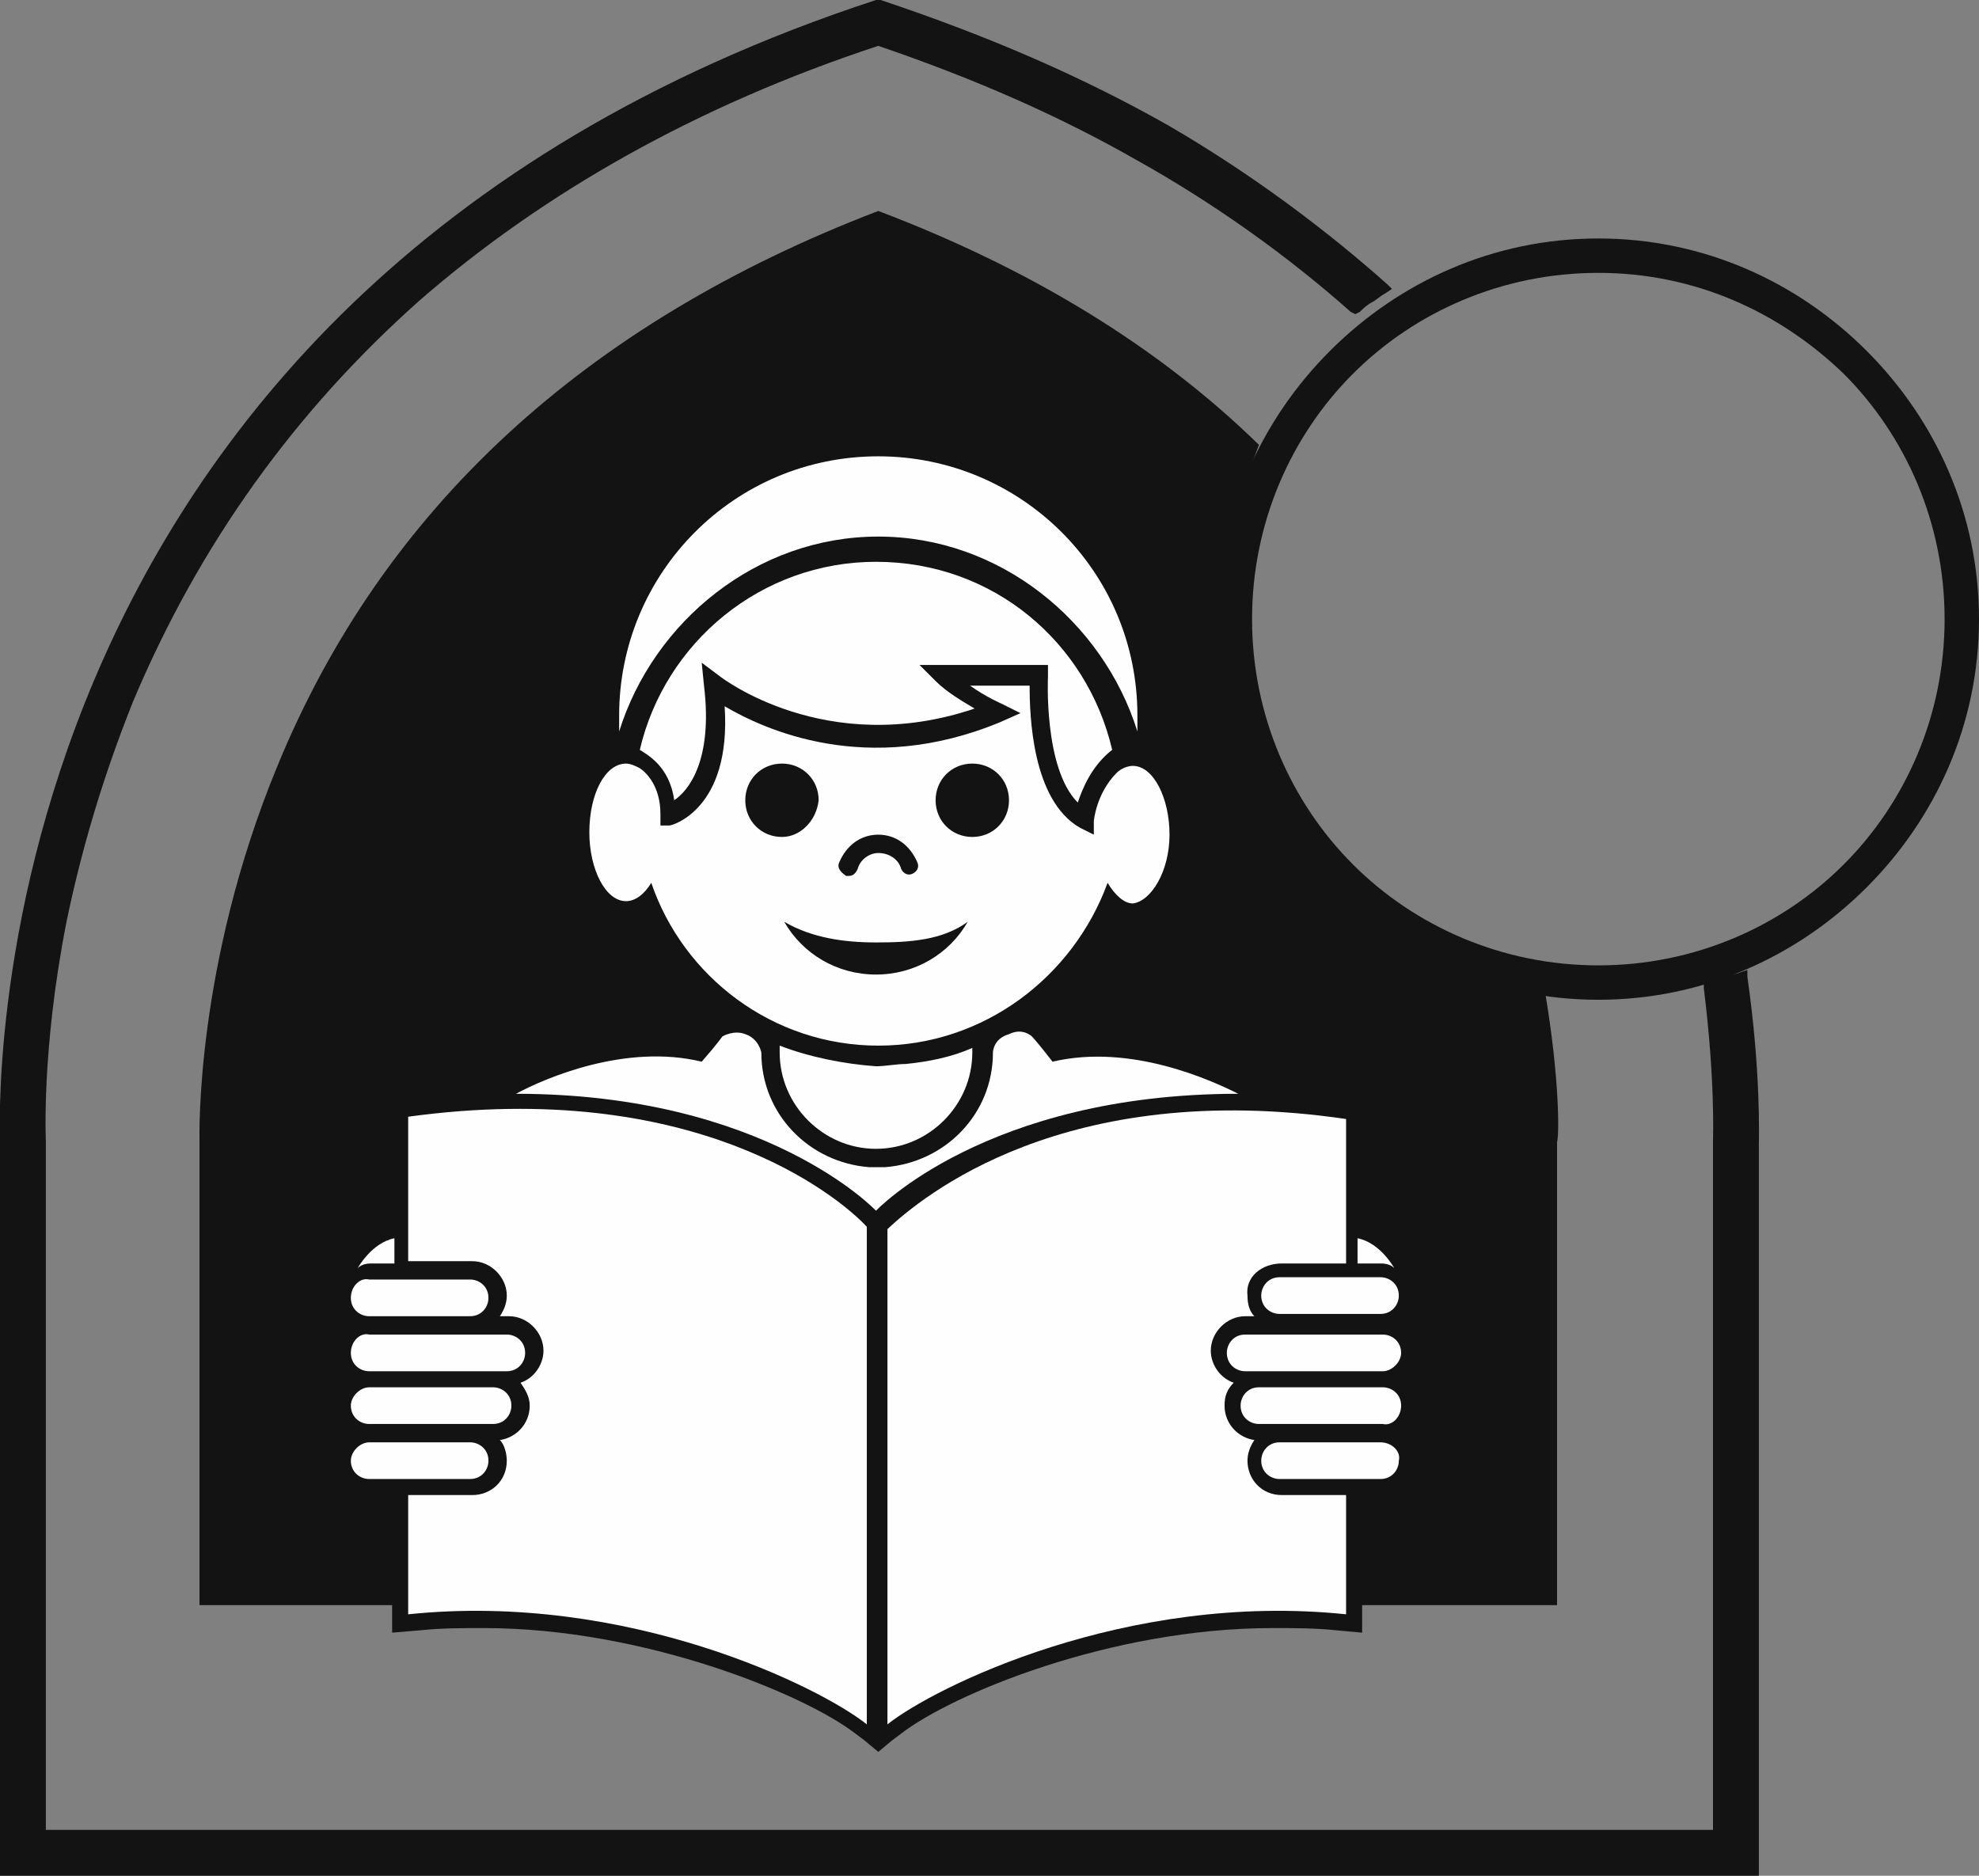 <?xml version="1.0" encoding="utf-8"?>
<!-- Generator: Adobe Illustrator 21.0.0, SVG Export Plug-In . SVG Version: 6.00 Build 0)  -->
<svg version="1.1" id="Layer_1" xmlns="http://www.w3.org/2000/svg" xmlns:xlink="http://www.w3.org/1999/xlink" x="0px" y="0px"
	 viewBox="0 0 86.3 81.8" style="enable-background:new 0 0 86.3 81.8;" xml:space="preserve">
<rect x="0" y="0" width="86.3" height="81.8" fill="#808080" stroke="none"/>
<style type="text/css">
	.st0{fill:#131313;}
	.st1{fill:#FEFEFE;}
</style>
<g id="Layer_x0020_1">
	<path class="st0" d="M49.6,7C46.1,5,42.4,3.4,38.3,2c-7.9,2.6-14.6,6.4-20,11.1c-5.4,4.8-9.6,10.6-12.5,17.5
		c-1.4,3.5-2.3,6.7-2.9,9.6c-1.1,5.6-0.9,9.5-0.9,9.6v0l0,0l0,0v0v30h72.7v-30v0l0,0l0,0h0c0-0.2,0.1-2.7-0.4-6.7l0-0.2l0.2-0.1
		c0.2-0.1,0.5-0.1,0.7-0.2c0.2-0.1,0.5-0.1,0.7-0.2l0.3-0.1l0,0.3c0.6,4.2,0.5,7.1,0.5,7.3v31.7v0.3h-0.2h-76H0v-0.3V49.9h0
		C0,49.4-1.8,13.1,38.2,0l0.1,0l0.1,0c4.8,1.6,8.9,3.4,12.6,5.5c3.6,2.1,6.8,4.5,9.5,6.9l0.2,0.2l-0.3,0.2c-0.2,0.1-0.4,0.3-0.6,0.4
		c-0.2,0.1-0.4,0.3-0.5,0.4l-0.2,0.1l-0.2-0.1C56.2,11.2,53,8.9,49.6,7z"/>
	<path class="st0" d="M38.3,9.2c6.6,2.5,12.2,5.9,16.6,10.2c-0.8,2.1-1.3,4.3-1.3,6.7c0,8.4,5.9,15.5,13.8,17.3
		c0.6,3.6,0.6,6.1,0.5,6.4l0,0.2v0.4v19.6H8.7V50.3V50l0-0.3c0-0.1-0.2-7.6,3.4-16.3C16.7,22.2,25.5,14.1,38.3,9.2z"/>
	<path class="st0" d="M17.1,67.2v4l1.2-0.1c0.9-0.1,1.9-0.1,2.8-0.1c7,0,14,2.9,16.2,4.6l0.4,0.3l0.6,0.5l0.6-0.5l0.4-0.3
		c2.2-1.7,9.1-4.6,16.2-4.6c0.9,0,1.9,0,2.8,0.1l1.1,0.1v-4H17.1z"/>
	<path class="st1" d="M55.8,55.7c-0.5,0-0.8,0.4-0.8,0.8c0,0.5,0.4,0.8,0.8,0.8h4.4c0.5,0,0.8-0.4,0.8-0.8c0-0.5-0.4-0.8-0.8-0.8
		H55.8z"/>
	<path class="st1" d="M61.1,61.3c0-0.5-0.4-0.8-0.8-0.8h-5.4c-0.5,0-0.8,0.4-0.8,0.8c0,0.5,0.4,0.8,0.8,0.8h5.4
		C60.7,62.2,61.1,61.8,61.1,61.3z"/>
	<path class="st1" d="M60.2,62.9h-4.4c-0.5,0-0.8,0.4-0.8,0.8c0,0.5,0.4,0.8,0.8,0.8h4.4c0.5,0,0.8-0.4,0.8-0.8
		C61.1,63.3,60.7,62.9,60.2,62.9z"/>
	<path class="st1" d="M61.1,59c0-0.5-0.4-0.8-0.8-0.8h-6c-0.5,0-0.8,0.4-0.8,0.8c0,0.5,0.4,0.8,0.8,0.8h6
		C60.7,59.8,61.1,59.4,61.1,59z"/>
	<path class="st1" d="M15.3,56.6c0,0.5,0.4,0.8,0.8,0.8h4.4c0.5,0,0.8-0.4,0.8-0.8c0-0.5-0.4-0.8-0.8-0.8h-4.4
		C15.7,55.7,15.3,56.1,15.3,56.6z"/>
	<path class="st1" d="M15.3,59c0,0.5,0.4,0.8,0.8,0.8h6c0.5,0,0.8-0.4,0.8-0.8c0-0.5-0.4-0.8-0.8-0.8h-6
		C15.7,58.1,15.3,58.5,15.3,59z"/>
	<path class="st1" d="M15.3,61.3c0,0.5,0.4,0.8,0.8,0.8h5.4c0.5,0,0.8-0.4,0.8-0.8c0-0.5-0.4-0.8-0.8-0.8h-5.4
		C15.7,60.5,15.3,60.9,15.3,61.3z"/>
	<path class="st1" d="M15.3,63.7c0,0.5,0.4,0.8,0.8,0.8h4.4c0.5,0,0.8-0.4,0.8-0.8c0-0.5-0.4-0.8-0.8-0.8h-4.4
		C15.7,62.9,15.3,63.3,15.3,63.7z"/>
	<path class="st1" d="M45.7,29.1l0,0.4c0,0-0.2,4,1.3,5.5c0.2-0.6,0.6-1.6,1.5-2.3c-1.1-4.7-5.2-8.2-10.3-8.2c-5,0-9.2,3.5-10.3,8.2
		c0.3,0.2,1.3,0.7,1.5,2.2c0.6-0.4,1.7-1.7,1.3-5l-0.1-1l0.8,0.6c0,0,4.6,3.6,11.1,1.4c-0.5-0.3-1.2-0.7-1.7-1.2l-0.7-0.7H45.7z"/>
	<path class="st1" d="M49.6,31.9c0-0.2,0-0.5,0-0.7c0-6.3-5.1-11.3-11.3-11.3c-6.3,0-11.3,5.1-11.3,11.3c0,0.2,0,0.5,0,0.7
		c1.5-4.8,6-8.5,11.3-8.5C43.6,23.4,48.1,27.1,49.6,31.9z"/>
	<path class="st1" d="M51,36.4c0-1.6-0.7-3-1.6-3c-0.2,0-0.5,0.1-0.7,0.3c0,0,0,0,0,0c-0.9,0.9-1,2.1-1,2.1l0,0.6l-0.6-0.3
		c-2.1-1.2-2.2-4.9-2.2-6.2h-2.6c0.7,0.5,1.4,0.8,1.4,0.8l0.8,0.4l-0.9,0.4c-5.8,2.4-10.3,0.3-12-0.7c0.3,4.5-2.3,5.2-2.4,5.2
		L28.8,36v-0.5c0-1.2-0.6-1.8-0.9-2c0,0,0,0,0,0c-0.2-0.1-0.4-0.2-0.6-0.2c-0.9,0-1.6,1.3-1.6,3c0,1.6,0.7,3,1.6,3
		c0.4,0,0.8-0.3,1.1-0.8c1.4,4.1,5.3,7.1,9.9,7.1c4.6,0,8.5-3,10-7.1c0.3,0.5,0.7,0.9,1.1,0.9C50.2,39.3,51,38,51,36.4z M36.6,37.6
		L36.6,37.6c0.3-0.7,0.9-1.2,1.7-1.2c0.8,0,1.4,0.5,1.7,1.2c0.1,0.2,0,0.4-0.2,0.5c-0.2,0.1-0.4,0-0.5-0.2c-0.1-0.4-0.5-0.7-1-0.7
		c-0.4,0-0.8,0.3-0.9,0.7c-0.1,0.2-0.2,0.3-0.4,0.3c0,0-0.1,0-0.1,0C36.6,38,36.5,37.8,36.6,37.6z M44,34.9L44,34.9
		c0,0.9-0.7,1.6-1.6,1.6c-0.9,0-1.6-0.7-1.6-1.6c0-0.9,0.7-1.6,1.6-1.6C43.3,33.3,44,34,44,34.9z M34.1,36.5L34.1,36.5
		c-0.9,0-1.6-0.7-1.6-1.6c0-0.9,0.7-1.6,1.6-1.6c0.9,0,1.6,0.7,1.6,1.6C35.6,35.8,34.9,36.5,34.1,36.5z M38.2,41.1L38.2,41.1
		c1.5,0,2.9-0.1,4-0.9c-0.8,1.4-2.3,2.3-4,2.3c-1.7,0-3.2-0.9-4-2.3C35.4,40.9,36.8,41.1,38.2,41.1z"/>
	<g id="_1676692464">
		<path class="st1" d="M54,47.7c-1.2-0.6-4.7-2.2-8.1-1.4c-0.7-0.9-0.9-1.1-0.9-1.1s-0.4-0.4-1-0.1c-0.7,0.2-0.7,0.8-0.7,0.8
			c0,2.7-2.1,4.8-4.7,5h-0.7c-2.6-0.2-4.7-2.3-4.7-5c0,0-0.1-0.6-0.7-0.8c-0.5-0.2-1,0.1-1,0.1s-0.2,0.3-0.9,1.1
			c-3.3-0.8-6.8,0.7-8.1,1.4c10.9,0,15.7,5.1,15.7,5.1S43,47.7,54,47.7z"/>
	</g>
	<path class="st1" d="M60.8,55.3c0,0-0.6-1.1-1.6-1.3v1.1h1C60.3,55.1,60.6,55.1,60.8,55.3z"/>
	<path class="st1" d="M15.6,55.3c0,0,0.6-1.1,1.6-1.3v1.1h-1C16.1,55.1,15.8,55.1,15.6,55.3z"/>
	<g id="_1676682640">
		<path class="st1" d="M55.9,55.1h2.8v-6.3c-12.3-1.8-18.5,3.4-20,4.8v21.6c2-1.6,10.4-5.8,20-4.8v-5.2h-2.8c-0.9,0-1.5-0.7-1.5-1.5
			c0-0.3,0.1-0.6,0.3-0.9c-0.7-0.1-1.3-0.7-1.3-1.5c0-0.4,0.1-0.7,0.4-1c-0.6-0.2-1-0.8-1-1.4c0-0.8,0.7-1.5,1.5-1.5h0.4
			c-0.2-0.2-0.3-0.5-0.3-0.9C54.3,55.7,55,55.1,55.9,55.1z"/>
		<path class="st1" d="M17.8,48.7v6.3h2.8c0.8,0,1.5,0.7,1.5,1.5c0,0.3-0.1,0.6-0.3,0.9h0.4c0.8,0,1.5,0.7,1.5,1.5
			c0,0.6-0.4,1.2-1,1.4c0.2,0.3,0.4,0.6,0.4,1c0,0.8-0.6,1.4-1.3,1.5c0.2,0.2,0.3,0.6,0.3,0.9c0,0.9-0.7,1.5-1.5,1.5h-2.8v5.2
			c9.6-1,18,3.2,20,4.8V53.5C36.5,52.1,30.2,47,17.8,48.7z"/>
	</g>
	<g id="_1676696848">
		<path class="st1" d="M34,45.6c0,0.1,0,0.2,0,0.3c0,2.3,1.9,4.2,4.2,4.2c2.3,0,4.2-1.9,4.2-4.2c0-0.2,0-0.1,0-0.2
			c-0.9,0.4-1.9,0.6-2.9,0.7c-0.4,0-0.9,0.1-1.3,0.1C36.8,46.4,35.3,46.1,34,45.6z"/>
	</g>
	<path class="st0" d="M69.7,11.9c-4.2,0-8,1.7-10.7,4.4s-4.4,6.5-4.4,10.7s1.7,8,4.4,10.7c2.7,2.7,6.5,4.4,10.7,4.4
		c4.2,0,8-1.7,10.7-4.4c2.7-2.7,4.4-6.5,4.4-10.7c0-4.2-1.7-8-4.4-10.7C77.6,13.6,73.9,11.9,69.7,11.9z M58,15.3
		c3-3,7.1-4.9,11.7-4.9c4.6,0,8.7,1.9,11.7,4.9c3,3,4.9,7.1,4.9,11.7c0,4.6-1.9,8.7-4.9,11.7s-7.1,4.9-11.7,4.9
		c-4.6,0-8.7-1.9-11.7-4.9c-3-3-4.9-7.1-4.9-11.7C53.1,22.4,55,18.3,58,15.3z"/>
</g>
</svg>
